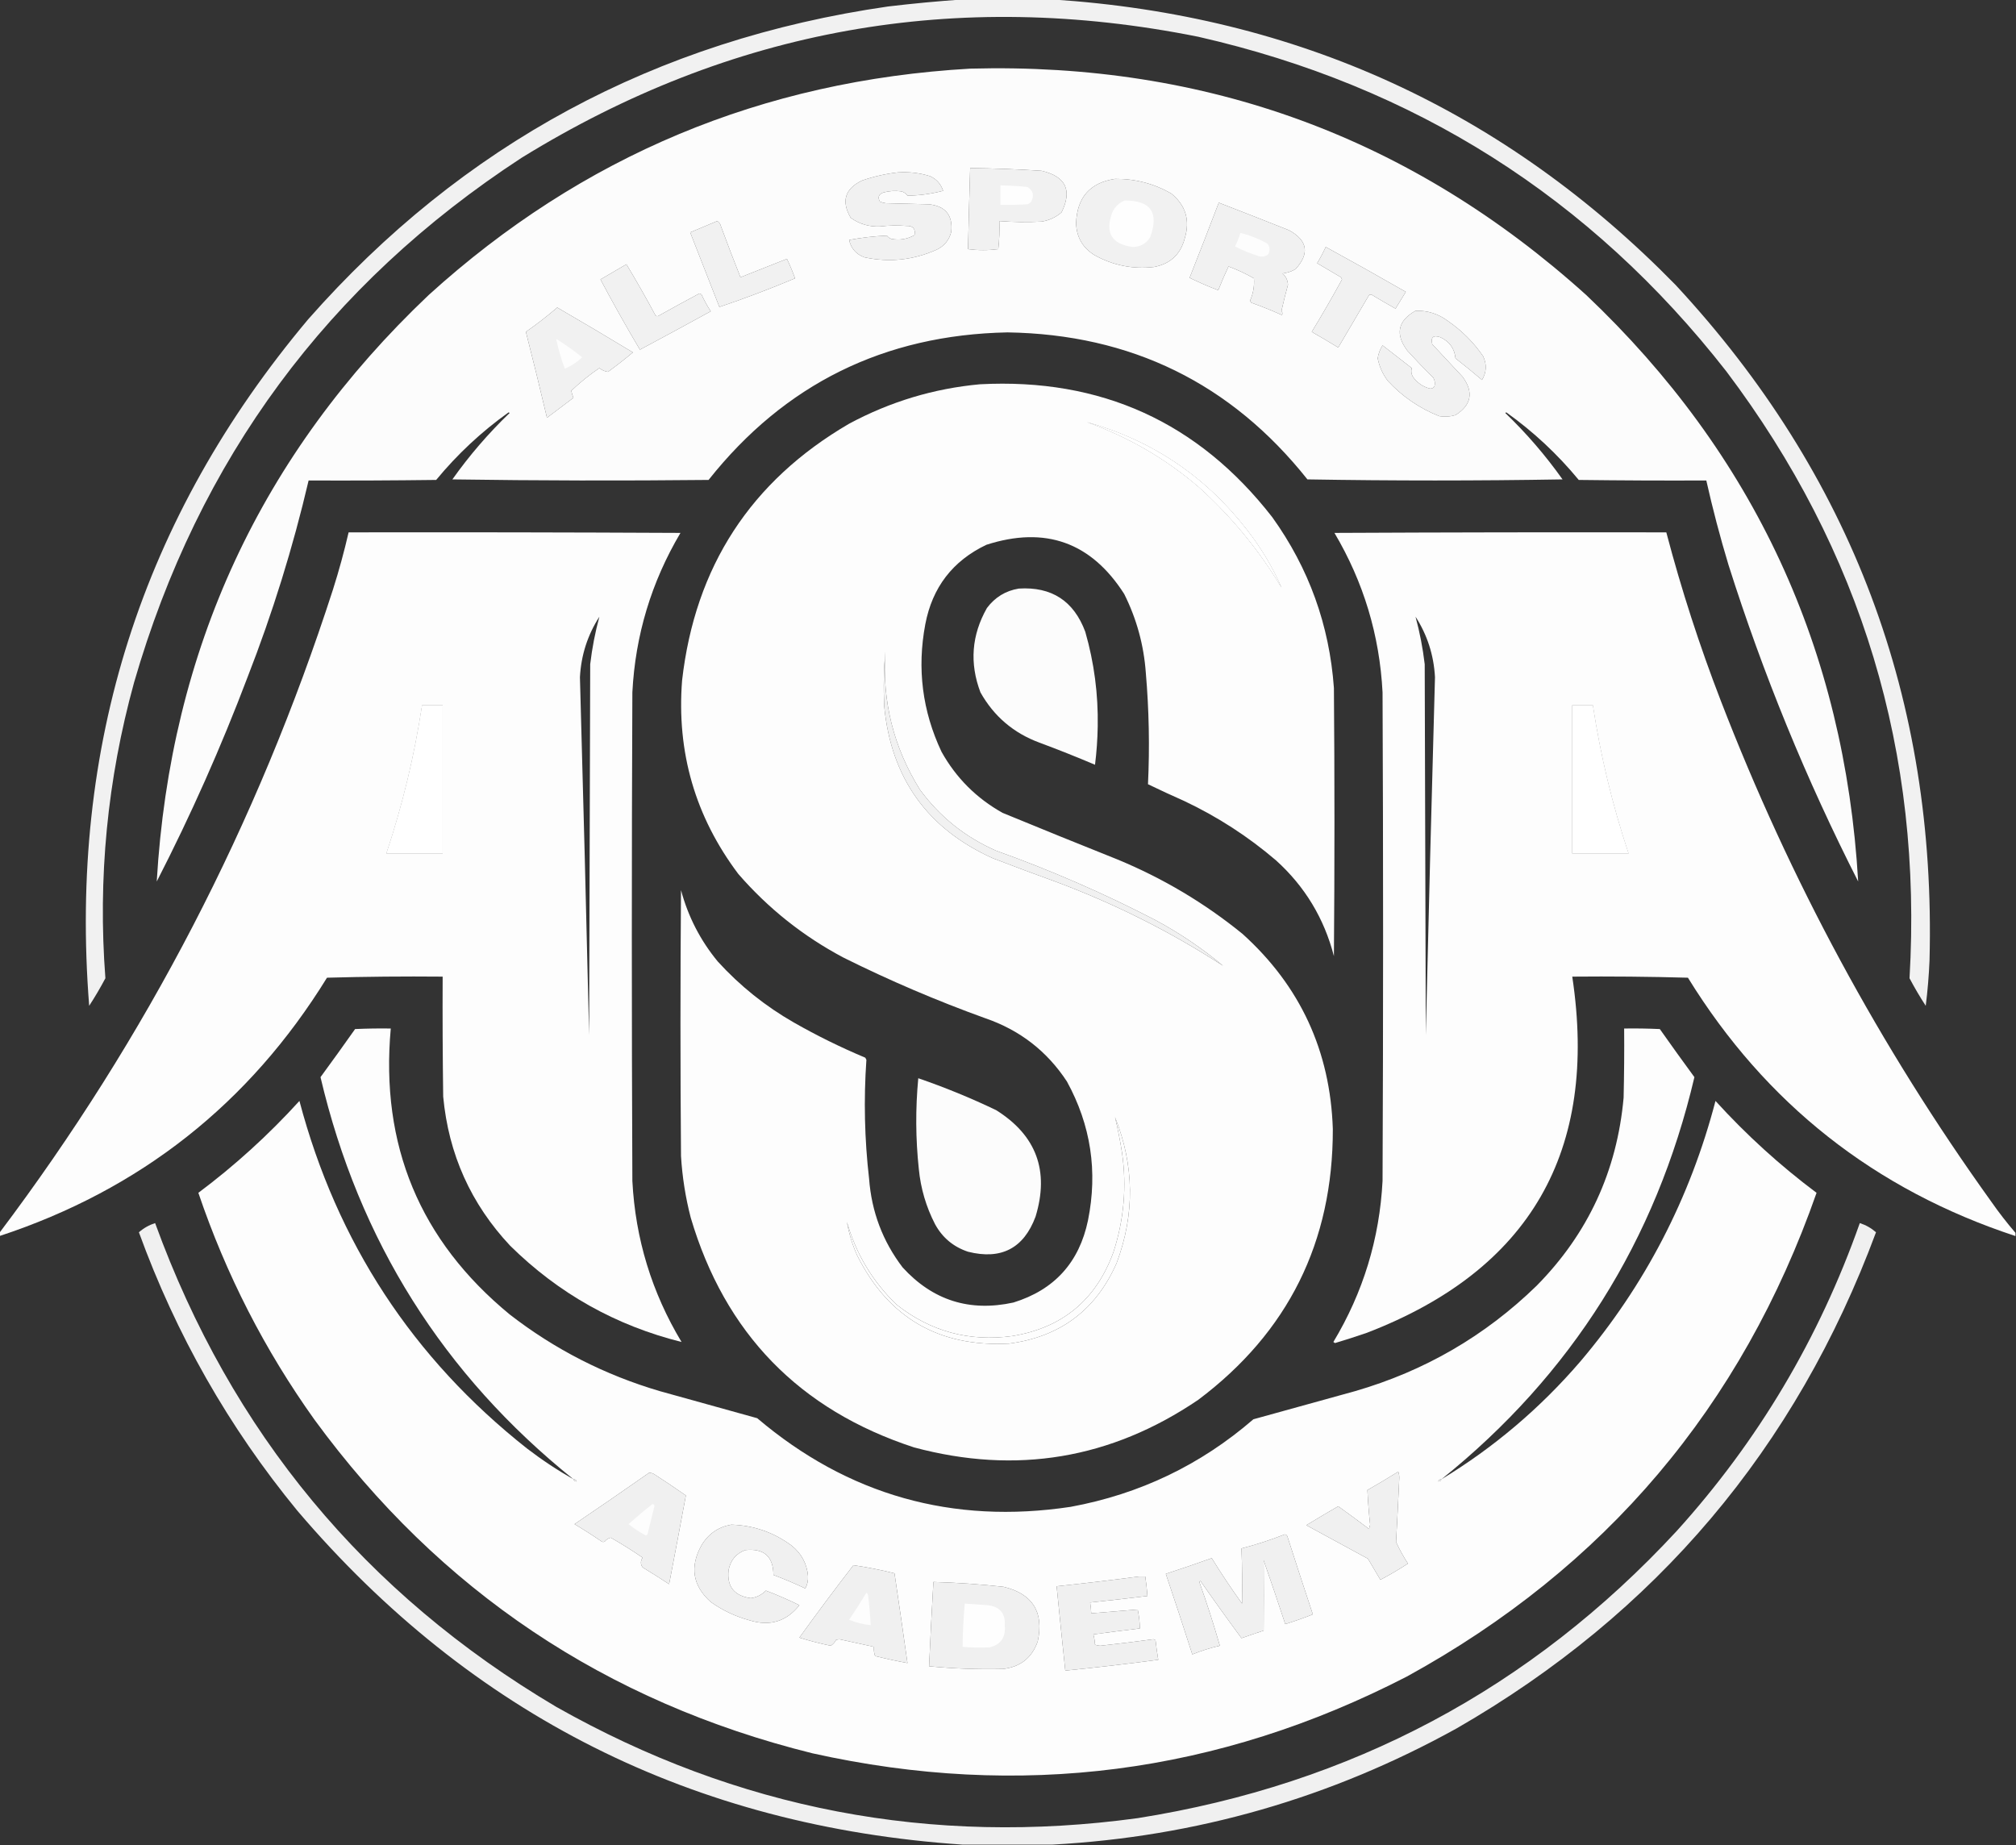 <?xml version="1.0" encoding="UTF-8"?>
<!DOCTYPE svg PUBLIC "-//W3C//DTD SVG 1.1//EN" "http://www.w3.org/Graphics/SVG/1.1/DTD/svg11.dtd">
<svg xmlns="http://www.w3.org/2000/svg" version="1.1" width="1865px" height="1707px" style="shape-rendering:geometricPrecision; text-rendering:geometricPrecision; image-rendering:optimizeQuality; fill-rule:evenodd; clip-rule:evenodd" xmlns:xlink="http://www.w3.org/1999/xlink">
<rect width="100%" height="100%" fill="#333333" stroke="none"/>
<g><path style="opacity:0.928" fill="#fff" d="M 890.5,-0.5 C 918.167,-0.5 945.833,-0.5 973.5,-0.5C 1199.91,14.143 1392.08,102.144 1550,263.5C 1713.01,439.104 1791.34,647.437 1785,888.5C 1784.42,902.554 1783.25,916.554 1781.5,930.5C 1776.12,922.247 1771.12,913.747 1766.5,905C 1778.65,696.677 1722.15,509.511 1597,343.5C 1471.39,182.714 1308.56,79.547 1108.5,34C 884.826,-10.835 676.159,26.498 482.5,146C 303.165,263.09 183.665,424.923 124,631.5C 99.278,721.213 90.445,812.38 97.5,905C 92.878,913.747 87.878,922.247 82.5,930.5C 63.558,690.52 131.058,478.854 285,295.5C 427.647,133.568 606.48,37.068 821.5,6C 844.6,3.249 867.6,1.082 890.5,-0.5 Z M 897.5,155.5 C 919.526,155.738 941.526,156.571 963.5,158C 986,163.21 992.167,176.044 982,196.5C 976.663,201.085 970.496,203.918 963.5,205C 950.484,205.687 937.484,205.52 924.5,204.5C 924.804,213.221 924.471,221.888 923.5,230.5C 914.163,231.688 904.829,231.688 895.5,230.5C 896.086,205.498 896.753,180.498 897.5,155.5 Z M 830.5,159.5 C 840.744,158.79 850.744,159.957 860.5,163C 866.426,165.761 870.426,170.261 872.5,176.5C 861.683,179.355 850.683,180.855 839.5,181C 838.023,178.852 836.023,177.518 833.5,177C 828.109,176.308 822.775,176.641 817.5,178C 812.876,179.575 811.709,182.408 814,186.5C 815.734,187.249 817.567,187.749 819.5,188C 832.833,188.333 846.167,188.667 859.5,189C 874.778,190.726 881.611,199.226 880,214.5C 878.082,222.087 873.582,227.587 866.5,231C 844.84,240.667 822.507,243 799.5,238C 791.973,235.141 787.306,229.808 785.5,222C 797.105,219.817 808.772,218.484 820.5,218C 821.551,219.385 822.884,220.385 824.5,221C 832.156,222.447 839.322,221.28 846,217.5C 847.125,211.619 844.625,208.786 838.5,209C 830.32,208.36 822.153,208.527 814,209.5C 804.019,209.924 795.019,207.257 787,201.5C 778.07,186.168 781.57,174.668 797.5,167C 808.36,163.265 819.36,160.765 830.5,159.5 Z M 1031.5,165.5 C 1050.1,165.316 1067.43,169.816 1083.5,179C 1096.92,189.934 1101.09,203.768 1096,220.5C 1092.12,235.359 1082.62,244.193 1067.5,247C 1047.98,249.204 1029.65,245.537 1012.5,236C 1001.59,229.239 995.92,219.406 995.5,206.5C 996.344,182.674 1008.34,169.008 1031.5,165.5 Z M 1127.5,187.5 C 1149.18,195.894 1170.84,204.394 1192.5,213C 1209.7,222.482 1211.7,234.482 1198.5,249C 1194.77,251.133 1190.77,252.466 1186.5,253C 1189.65,255.795 1191.31,259.295 1191.5,263.5C 1189.3,271.447 1187.3,279.447 1185.5,287.5C 1186.43,288.768 1186.59,290.101 1186,291.5C 1176.68,287.28 1167.18,283.447 1157.5,280C 1156.98,279.439 1156.64,278.772 1156.5,278C 1159.37,271.418 1160.53,264.584 1160,257.5C 1152.51,253.175 1144.68,249.508 1136.5,246.5C 1133.08,253.687 1129.91,261.02 1127,268.5C 1117.98,265.052 1109.15,261.218 1100.5,257C 1109.64,233.883 1118.64,210.716 1127.5,187.5 Z M 663.5,204.5 C 665.284,205.574 666.451,207.24 667,209.5C 672.804,225.245 678.804,240.912 685,256.5C 699.333,250.833 713.667,245.167 728,239.5C 730.784,245.344 733.284,251.344 735.5,257.5C 712.417,267.217 689.084,276.05 665.5,284C 656.5,261 647.5,238 638.5,215C 646.892,211.465 655.226,207.965 663.5,204.5 Z M 1226.5,228.5 C 1251.23,242.033 1275.9,255.866 1300.5,270C 1297.33,275.167 1294.17,280.333 1291,285.5C 1283.75,281.46 1276.58,277.293 1269.5,273C 1268.5,272.333 1267.5,272.333 1266.5,273C 1257,289.167 1247.5,305.333 1238,321.5C 1229.92,316.541 1221.75,311.707 1213.5,307C 1223.23,291.041 1232.56,274.874 1241.5,258.5C 1241.17,257.833 1240.83,257.167 1240.5,256.5C 1233.17,252.167 1225.83,247.833 1218.5,243.5C 1221.45,238.605 1224.11,233.605 1226.5,228.5 Z M 579.5,244.5 C 588.852,260.027 597.852,275.86 606.5,292C 607.5,292.667 608.5,292.667 609.5,292C 621.936,285.032 634.436,278.199 647,271.5C 647.772,271.645 648.439,271.978 649,272.5C 651.452,277.907 654.286,283.074 657.5,288C 635.731,299.968 613.897,311.801 592,323.5C 579.339,302.185 567.172,280.518 555.5,258.5C 563.563,253.807 571.563,249.14 579.5,244.5 Z M 515.5,284.5 C 538.947,298.107 562.28,311.94 585.5,326C 578.015,332.241 570.348,338.241 562.5,344C 559.596,343.651 556.93,342.485 554.5,340.5C 545.205,346.802 536.539,353.802 528.5,361.5C 528.94,363.765 529.606,365.932 530.5,368C 522.333,374.167 514.167,380.333 506,386.5C 499.749,359.904 493.249,333.404 486.5,307C 496.597,299.964 506.264,292.464 515.5,284.5 Z M 1309.5,287.5 C 1320.59,287.142 1330.59,290.309 1339.5,297C 1352.33,305.833 1363.17,316.667 1372,329.5C 1375.57,337.023 1375.24,344.357 1371,351.5C 1362.98,344.644 1354.81,337.977 1346.5,331.5C 1345.58,322.402 1340.92,315.902 1332.5,312C 1325.91,309.756 1323.41,311.923 1325,318.5C 1334.33,328.5 1343.67,338.5 1353,348.5C 1363.47,362.798 1361.3,374.632 1346.5,384C 1341.59,385.492 1336.59,385.826 1331.5,385C 1313.24,377.743 1297.41,366.91 1284,352.5C 1279.21,346.249 1276.04,339.249 1274.5,331.5C 1275.15,327.195 1276.65,323.195 1279,319.5C 1288,326.5 1297,333.5 1306,340.5C 1305.21,343.191 1305.54,345.858 1307,348.5C 1311.02,354.207 1316.36,357.874 1323,359.5C 1324.71,359.561 1326.04,358.894 1327,357.5C 1327.75,354.697 1327.42,352.03 1326,349.5C 1317.77,341.359 1309.77,333.025 1302,324.5C 1290.5,309.208 1293,296.875 1309.5,287.5 Z M 1005.5,390.5 C 1065.54,407.389 1114.71,440.389 1153,489.5C 1166.07,506.092 1176.91,524.092 1185.5,543.5C 1164.88,509.026 1139.55,478.192 1109.5,451C 1078.67,424.414 1044.01,404.248 1005.5,390.5 Z M 1131.5,893.5 C 1083.17,862.168 1031.84,836.335 977.5,816C 957.756,808.863 938.089,801.53 918.5,794C 857.934,766.734 824.434,719.901 818,653.5C 817.163,636.473 817.497,619.473 819,602.5C 815.975,648.741 826.641,691.408 851,730.5C 869.425,755.634 892.925,774.467 921.5,787C 971.939,805.035 1020.94,826.368 1068.5,851C 1091.04,863.072 1112.04,877.239 1131.5,893.5 Z M 390.5,652.5 C 396.833,652.5 403.167,652.5 409.5,652.5C 409.5,698.167 409.5,743.833 409.5,789.5C 392.167,789.5 374.833,789.5 357.5,789.5C 372.427,744.791 383.427,699.124 390.5,652.5 Z M 1454.5,652.5 C 1460.83,652.5 1467.17,652.5 1473.5,652.5C 1480.57,699.124 1491.57,744.791 1506.5,789.5C 1489.17,789.5 1471.83,789.5 1454.5,789.5C 1454.5,743.833 1454.5,698.167 1454.5,652.5 Z"/></g>
<g><path style="opacity:0.984" fill="#fff" d="M 897.5,63.5 C 1116.17,57.642 1306.17,127.476 1467.5,273C 1622.62,420.117 1706.46,600.951 1719,815.5C 1670.99,721.156 1630.99,623.489 1599,522.5C 1591.23,496.74 1584.39,470.74 1578.5,444.5C 1539.17,444.667 1499.83,444.5 1460.5,444C 1440.83,420.159 1418.5,399.326 1393.5,381.5C 1393.17,381.667 1392.83,381.833 1392.5,382C 1412.18,400.915 1429.84,421.415 1445.5,443.5C 1366.83,444.833 1288.17,444.833 1209.5,443.5C 1138.83,354.61 1046.33,309.276 932,307.5C 818.065,309.762 725.899,355.262 655.5,444C 576.498,444.833 497.498,444.667 418.5,443.5C 434.156,421.415 451.823,400.915 471.5,382C 471.167,381.833 470.833,381.667 470.5,381.5C 445.502,399.326 423.169,420.159 403.5,444C 364.168,444.5 324.835,444.667 285.5,444.5C 270.998,506.509 252.164,567.176 229,626.5C 204.553,691.063 176.553,754.063 145,815.5C 157.544,600.948 241.378,420.115 396.5,273C 538.278,144.31 705.278,74.477 897.5,63.5 Z M 897.5,155.5 C 896.753,180.498 896.086,205.498 895.5,230.5C 904.829,231.688 914.163,231.688 923.5,230.5C 924.471,221.888 924.804,213.221 924.5,204.5C 937.484,205.52 950.484,205.687 963.5,205C 970.496,203.918 976.663,201.085 982,196.5C 992.167,176.044 986,163.21 963.5,158C 941.526,156.571 919.526,155.738 897.5,155.5 Z M 830.5,159.5 C 819.36,160.765 808.36,163.265 797.5,167C 781.57,174.668 778.07,186.168 787,201.5C 795.019,207.257 804.019,209.924 814,209.5C 822.153,208.527 830.32,208.36 838.5,209C 844.625,208.786 847.125,211.619 846,217.5C 839.322,221.28 832.156,222.447 824.5,221C 822.884,220.385 821.551,219.385 820.5,218C 808.772,218.484 797.105,219.817 785.5,222C 787.306,229.808 791.973,235.141 799.5,238C 822.507,243 844.84,240.667 866.5,231C 873.582,227.587 878.082,222.087 880,214.5C 881.611,199.226 874.778,190.726 859.5,189C 846.167,188.667 832.833,188.333 819.5,188C 817.567,187.749 815.734,187.249 814,186.5C 811.709,182.408 812.876,179.575 817.5,178C 822.775,176.641 828.109,176.308 833.5,177C 836.023,177.518 838.023,178.852 839.5,181C 850.683,180.855 861.683,179.355 872.5,176.5C 870.426,170.261 866.426,165.761 860.5,163C 850.744,159.957 840.744,158.79 830.5,159.5 Z M 1031.5,165.5 C 1008.34,169.008 996.344,182.674 995.5,206.5C 995.92,219.406 1001.59,229.239 1012.5,236C 1029.65,245.537 1047.98,249.204 1067.5,247C 1082.62,244.193 1092.12,235.359 1096,220.5C 1101.09,203.768 1096.92,189.934 1083.5,179C 1067.43,169.816 1050.1,165.316 1031.5,165.5 Z M 1127.5,187.5 C 1118.64,210.716 1109.64,233.883 1100.5,257C 1109.15,261.218 1117.98,265.052 1127,268.5C 1129.91,261.02 1133.08,253.687 1136.5,246.5C 1144.68,249.508 1152.51,253.175 1160,257.5C 1160.53,264.584 1159.37,271.418 1156.5,278C 1156.64,278.772 1156.98,279.439 1157.5,280C 1167.18,283.447 1176.68,287.28 1186,291.5C 1186.59,290.101 1186.43,288.768 1185.5,287.5C 1187.3,279.447 1189.3,271.447 1191.5,263.5C 1191.31,259.295 1189.65,255.795 1186.5,253C 1190.77,252.466 1194.77,251.133 1198.5,249C 1211.7,234.482 1209.7,222.482 1192.5,213C 1170.84,204.394 1149.18,195.894 1127.5,187.5 Z M 663.5,204.5 C 655.226,207.965 646.892,211.465 638.5,215C 647.5,238 656.5,261 665.5,284C 689.084,276.05 712.417,267.217 735.5,257.5C 733.284,251.344 730.784,245.344 728,239.5C 713.667,245.167 699.333,250.833 685,256.5C 678.804,240.912 672.804,225.245 667,209.5C 666.451,207.24 665.284,205.574 663.5,204.5 Z M 1226.5,228.5 C 1224.11,233.605 1221.45,238.605 1218.5,243.5C 1225.83,247.833 1233.17,252.167 1240.5,256.5C 1240.83,257.167 1241.17,257.833 1241.5,258.5C 1232.56,274.874 1223.23,291.041 1213.5,307C 1221.75,311.707 1229.92,316.541 1238,321.5C 1247.5,305.333 1257,289.167 1266.5,273C 1267.5,272.333 1268.5,272.333 1269.5,273C 1276.58,277.293 1283.75,281.46 1291,285.5C 1294.17,280.333 1297.33,275.167 1300.5,270C 1275.9,255.866 1251.23,242.033 1226.5,228.5 Z M 579.5,244.5 C 571.563,249.14 563.563,253.807 555.5,258.5C 567.172,280.518 579.339,302.185 592,323.5C 613.897,311.801 635.731,299.968 657.5,288C 654.286,283.074 651.452,277.907 649,272.5C 648.439,271.978 647.772,271.645 647,271.5C 634.436,278.199 621.936,285.032 609.5,292C 608.5,292.667 607.5,292.667 606.5,292C 597.852,275.86 588.852,260.027 579.5,244.5 Z M 515.5,284.5 C 506.264,292.464 496.597,299.964 486.5,307C 493.249,333.404 499.749,359.904 506,386.5C 514.167,380.333 522.333,374.167 530.5,368C 529.606,365.932 528.94,363.765 528.5,361.5C 536.539,353.802 545.205,346.802 554.5,340.5C 556.93,342.485 559.596,343.651 562.5,344C 570.348,338.241 578.015,332.241 585.5,326C 562.28,311.94 538.947,298.107 515.5,284.5 Z M 1309.5,287.5 C 1293,296.875 1290.5,309.208 1302,324.5C 1309.77,333.025 1317.77,341.359 1326,349.5C 1327.42,352.03 1327.75,354.697 1327,357.5C 1326.04,358.894 1324.71,359.561 1323,359.5C 1316.36,357.874 1311.02,354.207 1307,348.5C 1305.54,345.858 1305.21,343.191 1306,340.5C 1297,333.5 1288,326.5 1279,319.5C 1276.65,323.195 1275.15,327.195 1274.5,331.5C 1276.04,339.249 1279.21,346.249 1284,352.5C 1297.41,366.91 1313.24,377.743 1331.5,385C 1336.59,385.826 1341.59,385.492 1346.5,384C 1361.3,374.632 1363.47,362.798 1353,348.5C 1343.67,338.5 1334.33,328.5 1325,318.5C 1323.41,311.923 1325.91,309.756 1332.5,312C 1340.92,315.902 1345.58,322.402 1346.5,331.5C 1354.81,337.977 1362.98,344.644 1371,351.5C 1375.24,344.357 1375.57,337.023 1372,329.5C 1363.17,316.667 1352.33,305.833 1339.5,297C 1330.59,290.309 1320.59,287.142 1309.5,287.5 Z M 1005.5,390.5 C 1065.54,407.389 1114.71,440.389 1153,489.5C 1166.07,506.092 1176.91,524.092 1185.5,543.5C 1164.88,509.026 1139.55,478.192 1109.5,451C 1078.67,424.414 1044.01,404.248 1005.5,390.5 Z M 390.5,652.5 C 383.427,699.124 372.427,744.791 357.5,789.5C 374.833,789.5 392.167,789.5 409.5,789.5C 409.5,743.833 409.5,698.167 409.5,652.5C 403.167,652.5 396.833,652.5 390.5,652.5 Z M 1454.5,652.5 C 1454.5,698.167 1454.5,743.833 1454.5,789.5C 1471.83,789.5 1489.17,789.5 1506.5,789.5C 1491.57,744.791 1480.57,699.124 1473.5,652.5C 1467.17,652.5 1460.83,652.5 1454.5,652.5 Z"/></g>
<g><path style="opacity:0.909" fill="#fff" d="M 925.5,171.5 C 933.853,171.617 942.187,172.117 950.5,173C 955.738,176.274 956.904,180.774 954,186.5C 953.097,187.701 951.931,188.535 950.5,189C 942.173,189.5 933.84,189.666 925.5,189.5C 925.5,183.5 925.5,177.5 925.5,171.5 Z"/></g>
<g><path style="opacity:0.944" fill="#fff" d="M 1040.5,185.5 C 1064.55,185.407 1072.39,196.74 1064,219.5C 1060.34,225.334 1055.01,228.334 1048,228.5C 1028.35,225.871 1022.01,215.205 1029,196.5C 1031.44,191.226 1035.27,187.56 1040.5,185.5 Z"/></g>
<g><path style="opacity:0.885" fill="#fff" d="M 1147.5,215.5 C 1156.31,217.658 1164.64,220.992 1172.5,225.5C 1174.97,228.674 1175.14,232.007 1173,235.5C 1170.42,237.347 1167.59,237.847 1164.5,237C 1156.89,234.577 1149.56,231.577 1142.5,228C 1144.59,223.996 1146.25,219.829 1147.5,215.5 Z"/></g>
<g><path style="opacity:0.844" fill="#fff" d="M 514.5,313.5 C 522.86,318.678 530.86,324.345 538.5,330.5C 533.724,335.157 528.391,338.657 522.5,341C 519.125,332.042 516.459,322.876 514.5,313.5 Z"/></g>
<g><path style="opacity:0.989" fill="#fff" d="M 906.5,355.5 C 1018.51,349.604 1108.67,390.604 1177,478.5C 1210.83,525.66 1229.83,578.327 1234,636.5C 1234.67,719.167 1234.67,801.833 1234,884.5C 1224.96,849.569 1207.13,820.069 1180.5,796C 1154.72,773.93 1126.39,755.596 1095.5,741C 1084.23,736.023 1073.06,730.856 1062,725.5C 1063.62,691.216 1062.96,656.882 1060,622.5C 1058.16,596.806 1051.49,572.472 1040,549.5C 1009.43,501.64 966.934,486.473 912.5,504C 881.319,518.866 862.486,543.366 856,577.5C 848.24,618.489 853.24,657.822 871,695.5C 884.5,719.667 903.333,738.5 927.5,752C 962.753,766.529 998.087,780.862 1033.5,795C 1075.74,812.434 1114.4,835.434 1149.5,864C 1202.81,912.133 1230.64,972.299 1233,1044.5C 1233.14,1149.06 1191.64,1232.56 1108.5,1295C 1027.76,1349.73 940.095,1364.4 845.5,1339C 739.459,1304.29 670.626,1233.46 639,1126.5C 634.16,1107.79 631.16,1088.79 630,1069.5C 629.333,987.5 629.333,905.5 630,823.5C 636.612,848.061 647.946,870.061 664,889.5C 684.564,912.071 708.064,930.904 734.5,946C 755.823,958.161 777.823,968.994 800.5,978.5C 800.833,979.167 801.167,979.833 801.5,980.5C 798.944,1017.22 799.777,1053.89 804,1090.5C 806.286,1121.04 816.619,1148.38 835,1172.5C 862.822,1203 896.989,1213.84 937.5,1205C 975.377,1193.29 998.377,1167.96 1006.5,1129C 1015.65,1083.71 1009.15,1040.88 987,1000.5C 968.606,972.46 943.44,952.96 911.5,942C 866.768,925.866 823.101,907.199 780.5,886C 743.198,866.259 710.698,840.425 683,808.5C 643.175,755.561 625.842,695.894 631,629.5C 643.006,524.247 694.506,445.08 785.5,392C 823.476,371.595 863.809,359.429 906.5,355.5 Z M 1005.5,390.5 C 1065.54,407.389 1114.71,440.389 1153,489.5C 1166.07,506.092 1176.91,524.092 1185.5,543.5C 1164.88,509.026 1139.55,478.192 1109.5,451C 1078.67,424.414 1044.01,404.248 1005.5,390.5 Z M 1131.5,893.5 C 1112.04,877.239 1091.04,863.072 1068.5,851C 1020.94,826.368 971.939,805.035 921.5,787C 892.925,774.467 869.425,755.634 851,730.5C 826.641,691.408 815.975,648.741 819,602.5C 817.497,619.473 817.163,636.473 818,653.5C 824.434,719.901 857.934,766.734 918.5,794C 938.089,801.53 957.756,808.863 977.5,816C 1031.84,836.335 1083.17,862.168 1131.5,893.5 Z M 1031.5,1033.5 C 1049.41,1078.26 1049.91,1123.26 1033,1168.5C 1013.88,1211.93 980.717,1236.77 933.5,1243C 868.672,1246.35 821.838,1219.18 793,1161.5C 788.518,1151.56 785.352,1141.22 783.5,1130.5C 791.988,1160.15 807.321,1185.65 829.5,1207C 860.895,1231.77 896.561,1241.44 936.5,1236C 982.731,1228.44 1013.9,1202.61 1030,1158.5C 1039.79,1128.46 1042.46,1097.8 1038,1066.5C 1036.28,1055.39 1034.11,1044.39 1031.5,1033.5 Z"/></g>
<g><path style="opacity:0.991" fill="#fff" d="M -0.5,1143.5 C -0.5,1142.5 -0.5,1141.5 -0.5,1140.5C 135.236,960.396 238.069,762.063 308,545.5C 313.554,528.01 318.387,510.343 322.5,492.5C 424.834,492.333 527.167,492.5 629.5,493C 602.563,538.48 587.73,587.647 585,640.5C 584.333,791.167 584.333,941.833 585,1092.5C 587.778,1146 602.944,1195.66 630.5,1241.5C 569.549,1226.27 516.716,1196.61 472,1152.5C 435.634,1113.75 414.967,1067.75 410,1014.5C 409.5,977.502 409.333,940.502 409.5,903.5C 373.827,903.167 338.16,903.5 302.5,904.5C 230.664,1020.99 129.664,1100.65 -0.5,1143.5 Z M 554.5,570.5 C 550.579,584.94 547.745,599.607 546,614.5C 545.667,728.833 545.333,843.167 545,957.5C 542.418,847.156 539.585,736.822 536.5,626.5C 537.586,606.122 543.586,587.455 554.5,570.5 Z M 390.5,652.5 C 383.427,699.124 372.427,744.791 357.5,789.5C 374.833,789.5 392.167,789.5 409.5,789.5C 409.5,743.833 409.5,698.167 409.5,652.5C 403.167,652.5 396.833,652.5 390.5,652.5 Z"/></g>
<g><path style="opacity:0.991" fill="#fff" d="M 1864.5,1140.5 C 1864.5,1141.5 1864.5,1142.5 1864.5,1143.5C 1734.34,1100.65 1633.34,1020.99 1561.5,904.5C 1525.84,903.5 1490.17,903.167 1454.5,903.5C 1478.85,1065.08 1415.51,1174.91 1264.5,1233C 1254.73,1236.37 1244.9,1239.53 1235,1242.5C 1234.5,1242.17 1234,1241.83 1233.5,1241.5C 1261.06,1195.66 1276.22,1146 1279,1092.5C 1279.67,941.833 1279.67,791.167 1279,640.5C 1276.27,587.647 1261.44,538.48 1234.5,493C 1336.83,492.5 1439.17,492.333 1541.5,492.5C 1555.42,545.428 1572.25,597.428 1592,648.5C 1655.96,814.131 1739.29,968.464 1842,1111.5C 1849.04,1121.6 1856.54,1131.26 1864.5,1140.5 Z M 1309.5,570.5 C 1320.41,587.455 1326.41,606.122 1327.5,626.5C 1324.41,736.822 1321.58,847.156 1319,957.5C 1318.67,843.167 1318.33,728.833 1318,614.5C 1316.25,599.607 1313.42,584.94 1309.5,570.5 Z M 1454.5,652.5 C 1454.5,698.167 1454.5,743.833 1454.5,789.5C 1471.83,789.5 1489.17,789.5 1506.5,789.5C 1491.57,744.791 1480.57,699.124 1473.5,652.5C 1467.17,652.5 1460.83,652.5 1454.5,652.5 Z"/></g>
<g><path style="opacity:0.981" fill="#fff" d="M 942.5,544.5 C 972.86,542.601 993.36,555.934 1004,584.5C 1012.2,613.062 1016.03,642.229 1015.5,672C 1015.3,683.994 1014.47,695.827 1013,707.5C 996.009,700.28 978.843,693.446 961.5,687C 937.585,678.142 919.419,662.642 907,640.5C 896.8,613.55 898.8,587.55 913,562.5C 920.471,552.51 930.304,546.51 942.5,544.5 Z"/></g>
<g><path style="opacity:0.985" fill="#fff" d="M 1333.5,1368.5 C 1381.91,1339.14 1424.74,1302.81 1462,1259.5C 1521.75,1189.02 1563.41,1108.69 1587,1018.5C 1615.57,1049.92 1646.74,1078.25 1680.5,1103.5C 1611.29,1301.2 1484.95,1450.37 1301.5,1551C 1126.83,1641.08 943.492,1664.75 751.5,1622C 560.304,1574.55 406.804,1471.72 291,1313.5C 244.947,1249.07 209.114,1179.07 183.5,1103.5C 217.261,1078.25 248.428,1049.92 277,1018.5C 311.673,1149.39 381.84,1256.56 487.5,1340C 501.204,1350.51 515.537,1360.01 530.5,1368.5C 410.078,1271.76 332.078,1147.76 296.5,996.5C 307.276,981.795 317.943,966.962 328.5,952C 339.495,951.5 350.495,951.333 361.5,951.5C 351.738,1059.47 388.404,1147.64 471.5,1216C 513.145,1248.32 559.479,1271.99 610.5,1287C 640.5,1295.33 670.5,1303.67 700.5,1312C 784.401,1383.15 881.067,1410.49 990.5,1394C 1054.4,1382.21 1110.74,1355.21 1159.5,1313C 1190.83,1304.33 1222.17,1295.67 1253.5,1287C 1317.88,1268.36 1373.88,1235.86 1421.5,1189.5C 1469.07,1141.35 1495.9,1083.35 1502,1015.5C 1502.5,994.169 1502.67,972.836 1502.5,951.5C 1513.51,951.333 1524.51,951.5 1535.5,952C 1546.06,966.962 1556.72,981.795 1567.5,996.5C 1531.92,1147.76 1453.92,1271.76 1333.5,1368.5 Z M 1031.5,1033.5 C 1049.41,1078.26 1049.91,1123.26 1033,1168.5C 1013.88,1211.93 980.717,1236.77 933.5,1243C 868.672,1246.35 821.838,1219.18 793,1161.5C 788.518,1151.56 785.352,1141.22 783.5,1130.5C 791.988,1160.15 807.321,1185.65 829.5,1207C 860.895,1231.77 896.561,1241.44 936.5,1236C 982.731,1228.44 1013.9,1202.61 1030,1158.5C 1039.79,1128.46 1042.46,1097.8 1038,1066.5C 1036.28,1055.39 1034.11,1044.39 1031.5,1033.5 Z M 1293.5,1361.5 C 1294.16,1363.13 1294.49,1364.97 1294.5,1367C 1293.59,1386.85 1292.59,1406.68 1291.5,1426.5C 1294.64,1433.45 1298.31,1440.12 1302.5,1446.5C 1294.25,1451.88 1285.75,1456.88 1277,1461.5C 1273.17,1455 1269.33,1448.5 1265.5,1442C 1246.5,1431.67 1227.5,1421.33 1208.5,1411C 1218.25,1405.04 1228.08,1399.21 1238,1393.5C 1247.59,1400.38 1257.09,1407.38 1266.5,1414.5C 1266.83,1413.17 1267.17,1411.83 1267.5,1410.5C 1266.33,1399.82 1265.5,1389.15 1265,1378.5C 1274.67,1372.97 1284.17,1367.3 1293.5,1361.5 Z M 600.5,1362.5 C 602.308,1362.49 603.975,1362.99 605.5,1364C 615.326,1370.34 624.993,1376.84 634.5,1383.5C 629.442,1410.85 624.275,1438.18 619,1465.5C 610.918,1460.21 602.751,1455.04 594.5,1450C 592.403,1447.16 592.403,1444.16 594.5,1441C 584.923,1434.42 575.089,1428.26 565,1422.5C 562.76,1423.04 560.927,1424.2 559.5,1426C 558.5,1426.67 557.5,1426.67 556.5,1426C 548.336,1420.42 540.003,1415.08 531.5,1410C 554.679,1394.3 577.679,1378.47 600.5,1362.5 Z M 530.5,1368.5 C 532.027,1368.43 533.027,1369.09 533.5,1370.5C 531.973,1370.57 530.973,1369.91 530.5,1368.5 Z M 1333.5,1368.5 C 1333.03,1369.91 1332.03,1370.57 1330.5,1370.5C 1330.97,1369.09 1331.97,1368.43 1333.5,1368.5 Z M 676.5,1410.5 C 697.235,1411.13 715.901,1417.63 732.5,1430C 741.472,1437.28 746.472,1446.61 747.5,1458C 747.729,1462.12 746.896,1465.96 745,1469.5C 735.347,1464.95 725.514,1460.78 715.5,1457C 715.376,1439.88 706.71,1432.22 689.5,1434C 680.961,1437.19 675.794,1443.36 674,1452.5C 672.316,1467.67 679.149,1476.33 694.5,1478.5C 699.978,1477.76 704.645,1475.43 708.5,1471.5C 719.074,1475.52 729.407,1480.02 739.5,1485C 727.505,1500.11 712.172,1504.77 693.5,1499C 680.44,1495.47 668.44,1489.8 657.5,1482C 640.727,1466.91 637.894,1449.41 649,1429.5C 655.361,1418.95 664.528,1412.62 676.5,1410.5 Z M 1188.5,1419.5 C 1189.75,1419.58 1190.58,1420.24 1191,1421.5C 1198.73,1445.54 1206.57,1469.54 1214.5,1493.5C 1206.1,1496.8 1197.6,1499.8 1189,1502.5C 1182.52,1482.73 1175.85,1463.06 1169,1443.5C 1169.16,1465.16 1169.16,1486.83 1169,1508.5C 1162.17,1510.75 1155.33,1513.09 1148.5,1515.5C 1135.6,1498.05 1122.93,1480.38 1110.5,1462.5C 1110.17,1462.83 1109.83,1463.17 1109.5,1463.5C 1116.44,1482.99 1122.78,1502.66 1128.5,1522.5C 1119.78,1524.46 1111.28,1527.13 1103,1530.5C 1095.03,1505.59 1086.86,1480.75 1078.5,1456C 1092.75,1451.36 1106.91,1446.53 1121,1441.5C 1129.84,1455.84 1139.17,1469.84 1149,1483.5C 1149.29,1466.5 1149.12,1449.5 1148.5,1432.5C 1162.18,1428.94 1175.51,1424.61 1188.5,1419.5 Z M 839.5,1538.5 C 829.446,1536.65 819.446,1534.49 809.5,1532C 808.556,1529.28 808.223,1526.45 808.5,1523.5C 797.846,1521.17 787.179,1518.84 776.5,1516.5C 775.5,1516.67 774.5,1516.83 773.5,1517C 772.33,1519.33 770.663,1521.17 768.5,1522.5C 758.648,1520.45 748.982,1517.95 739.5,1515C 755.782,1492.38 772.448,1470.05 789.5,1448C 802.244,1449.85 814.911,1452.35 827.5,1455.5C 831.609,1483.15 835.609,1510.82 839.5,1538.5 Z M 1053.5,1458.5 C 1055.5,1458.5 1057.5,1458.5 1059.5,1458.5C 1060.39,1464.47 1061.05,1470.47 1061.5,1476.5C 1043.86,1478.65 1026.19,1480.65 1008.5,1482.5C 1009.05,1485.81 1009.38,1489.14 1009.5,1492.5C 1023.86,1491.29 1038.19,1490.13 1052.5,1489C 1053.71,1494.73 1054.38,1500.56 1054.5,1506.5C 1040.16,1508.22 1025.83,1510.06 1011.5,1512C 1012.29,1515.08 1012.79,1518.24 1013,1521.5C 1014.57,1522.12 1016.24,1522.46 1018,1522.5C 1034.37,1520.72 1050.7,1518.72 1067,1516.5C 1067.77,1516.64 1068.44,1516.98 1069,1517.5C 1069.65,1523.55 1070.49,1529.55 1071.5,1535.5C 1042.89,1539.33 1014.22,1542.66 985.5,1545.5C 982.76,1519.51 980.093,1493.51 977.5,1467.5C 1003.01,1464.81 1028.34,1461.81 1053.5,1458.5 Z M 863.5,1463.5 C 885.234,1464.11 906.9,1465.61 928.5,1468C 955.364,1474.55 965.864,1491.39 960,1518.5C 954.63,1533.79 943.797,1542.29 927.5,1544C 904.779,1544.52 882.112,1543.68 859.5,1541.5C 860.638,1515.49 861.971,1489.49 863.5,1463.5 Z"/></g>
<g><path style="opacity:0.981" fill="#fff" d="M 849.5,997.5 C 874.037,1005.93 898.037,1015.77 921.5,1027C 958.723,1050.32 970.89,1083.15 958,1125.5C 947.039,1154.9 926.206,1165.73 895.5,1158C 881.99,1153.49 871.824,1144.99 865,1132.5C 856.745,1116.48 851.745,1099.48 850,1081.5C 847.014,1053.52 846.847,1025.52 849.5,997.5 Z"/></g>
<g><path style="opacity:0.925" fill="#fff" d="M 973.5,1706.5 C 945.833,1706.5 918.167,1706.5 890.5,1706.5C 641.256,1689.63 436.09,1586.63 275,1397.5C 211.684,1320.42 162.851,1234.59 128.5,1140C 132.92,1136.12 137.92,1133.29 143.5,1131.5C 213.869,1325.02 337.536,1474.19 514.5,1579C 682.112,1673.79 861.445,1708.12 1052.5,1682C 1249.93,1650.72 1416.1,1562.22 1551,1416.5C 1626.35,1333.21 1682.85,1238.21 1720.5,1131.5C 1726.08,1133.29 1731.08,1136.12 1735.5,1140C 1661.33,1339.82 1531.99,1492.82 1347.5,1599C 1231.02,1663.45 1106.36,1699.28 973.5,1706.5 Z M 1293.5,1361.5 C 1284.17,1367.3 1274.67,1372.97 1265,1378.5C 1265.5,1389.15 1266.33,1399.82 1267.5,1410.5C 1267.17,1411.83 1266.83,1413.17 1266.5,1414.5C 1257.09,1407.38 1247.59,1400.38 1238,1393.5C 1228.08,1399.21 1218.25,1405.04 1208.5,1411C 1227.5,1421.33 1246.5,1431.67 1265.5,1442C 1269.33,1448.5 1273.17,1455 1277,1461.5C 1285.75,1456.88 1294.25,1451.88 1302.5,1446.5C 1298.31,1440.12 1294.64,1433.45 1291.5,1426.5C 1292.59,1406.68 1293.59,1386.85 1294.5,1367C 1294.49,1364.97 1294.16,1363.13 1293.5,1361.5 Z M 600.5,1362.5 C 577.679,1378.47 554.679,1394.3 531.5,1410C 540.003,1415.08 548.336,1420.42 556.5,1426C 557.5,1426.67 558.5,1426.67 559.5,1426C 560.927,1424.2 562.76,1423.04 565,1422.5C 575.089,1428.26 584.923,1434.42 594.5,1441C 592.403,1444.16 592.403,1447.16 594.5,1450C 602.751,1455.04 610.918,1460.21 619,1465.5C 624.275,1438.18 629.442,1410.85 634.5,1383.5C 624.993,1376.84 615.326,1370.34 605.5,1364C 603.975,1362.99 602.308,1362.49 600.5,1362.5 Z M 530.5,1368.5 C 532.027,1368.43 533.027,1369.09 533.5,1370.5C 531.973,1370.57 530.973,1369.91 530.5,1368.5 Z M 1333.5,1368.5 C 1333.03,1369.91 1332.03,1370.57 1330.5,1370.5C 1330.97,1369.09 1331.97,1368.43 1333.5,1368.5 Z M 676.5,1410.5 C 664.528,1412.62 655.361,1418.95 649,1429.5C 637.894,1449.41 640.727,1466.91 657.5,1482C 668.44,1489.8 680.44,1495.47 693.5,1499C 712.172,1504.77 727.505,1500.11 739.5,1485C 729.407,1480.02 719.074,1475.52 708.5,1471.5C 704.645,1475.43 699.978,1477.76 694.5,1478.5C 679.149,1476.33 672.316,1467.67 674,1452.5C 675.794,1443.36 680.961,1437.19 689.5,1434C 706.71,1432.22 715.376,1439.88 715.5,1457C 725.514,1460.78 735.347,1464.95 745,1469.5C 746.896,1465.96 747.729,1462.12 747.5,1458C 746.472,1446.61 741.472,1437.28 732.5,1430C 715.901,1417.63 697.235,1411.13 676.5,1410.5 Z M 1188.5,1419.5 C 1175.51,1424.61 1162.18,1428.94 1148.5,1432.5C 1149.12,1449.5 1149.29,1466.5 1149,1483.5C 1139.17,1469.84 1129.84,1455.84 1121,1441.5C 1106.91,1446.53 1092.75,1451.36 1078.5,1456C 1086.86,1480.75 1095.03,1505.59 1103,1530.5C 1111.28,1527.13 1119.78,1524.46 1128.5,1522.5C 1122.78,1502.66 1116.44,1482.99 1109.5,1463.5C 1109.83,1463.17 1110.17,1462.83 1110.5,1462.5C 1122.93,1480.38 1135.6,1498.05 1148.5,1515.5C 1155.33,1513.09 1162.17,1510.75 1169,1508.5C 1169.16,1486.83 1169.16,1465.16 1169,1443.5C 1175.85,1463.06 1182.52,1482.73 1189,1502.5C 1197.6,1499.8 1206.1,1496.8 1214.5,1493.5C 1206.57,1469.54 1198.73,1445.54 1191,1421.5C 1190.58,1420.24 1189.75,1419.58 1188.5,1419.5 Z M 839.5,1538.5 C 835.609,1510.82 831.609,1483.15 827.5,1455.5C 814.911,1452.35 802.244,1449.85 789.5,1448C 772.448,1470.05 755.782,1492.38 739.5,1515C 748.982,1517.95 758.648,1520.45 768.5,1522.5C 770.663,1521.17 772.33,1519.33 773.5,1517C 774.5,1516.83 775.5,1516.67 776.5,1516.5C 787.179,1518.84 797.846,1521.17 808.5,1523.5C 808.223,1526.45 808.556,1529.28 809.5,1532C 819.446,1534.49 829.446,1536.65 839.5,1538.5 Z M 1053.5,1458.5 C 1028.34,1461.81 1003.01,1464.81 977.5,1467.5C 980.093,1493.51 982.76,1519.51 985.5,1545.5C 1014.22,1542.66 1042.89,1539.33 1071.5,1535.5C 1070.49,1529.55 1069.65,1523.55 1069,1517.5C 1068.44,1516.98 1067.77,1516.64 1067,1516.5C 1050.7,1518.72 1034.37,1520.72 1018,1522.5C 1016.24,1522.46 1014.57,1522.12 1013,1521.5C 1012.79,1518.24 1012.29,1515.08 1011.5,1512C 1025.83,1510.06 1040.16,1508.22 1054.5,1506.5C 1054.38,1500.56 1053.71,1494.73 1052.5,1489C 1038.19,1490.13 1023.86,1491.29 1009.5,1492.5C 1009.38,1489.14 1009.05,1485.81 1008.5,1482.5C 1026.19,1480.65 1043.86,1478.65 1061.5,1476.5C 1061.05,1470.47 1060.39,1464.47 1059.5,1458.5C 1057.5,1458.5 1055.5,1458.5 1053.5,1458.5 Z M 863.5,1463.5 C 861.971,1489.49 860.638,1515.49 859.5,1541.5C 882.112,1543.68 904.779,1544.52 927.5,1544C 943.797,1542.29 954.63,1533.79 960,1518.5C 965.864,1491.39 955.364,1474.55 928.5,1468C 906.9,1465.61 885.234,1464.11 863.5,1463.5 Z"/></g>
<g><path style="opacity:0.849" fill="#fff" d="M 603.5,1391.5 C 604.497,1391.47 605.164,1391.97 605.5,1393C 603.334,1401.83 601.167,1410.66 599,1419.5C 598.586,1419.96 598.086,1420.29 597.5,1420.5C 591.742,1417.56 586.409,1414.06 581.5,1410C 588.621,1403.6 595.954,1397.44 603.5,1391.5 Z"/></g>
<g><path style="opacity:0.859" fill="#fff" d="M 801.5,1473.5 C 802.222,1473.92 802.722,1474.58 803,1475.5C 804.164,1484.81 804.998,1494.14 805.5,1503.5C 798.547,1502.76 791.881,1501.1 785.5,1498.5C 791.093,1490.31 796.427,1481.97 801.5,1473.5 Z"/></g>
<g><path style="opacity:0.95" fill="#fff" d="M 892.5,1483.5 C 899.494,1484 906.494,1484.5 913.5,1485C 924.947,1486.24 930.281,1492.58 929.5,1504C 930.461,1514.78 925.794,1521.45 915.5,1524C 907.16,1524.39 898.827,1524.22 890.5,1523.5C 890.659,1510.13 891.325,1496.8 892.5,1483.5 Z"/></g>
</svg>

